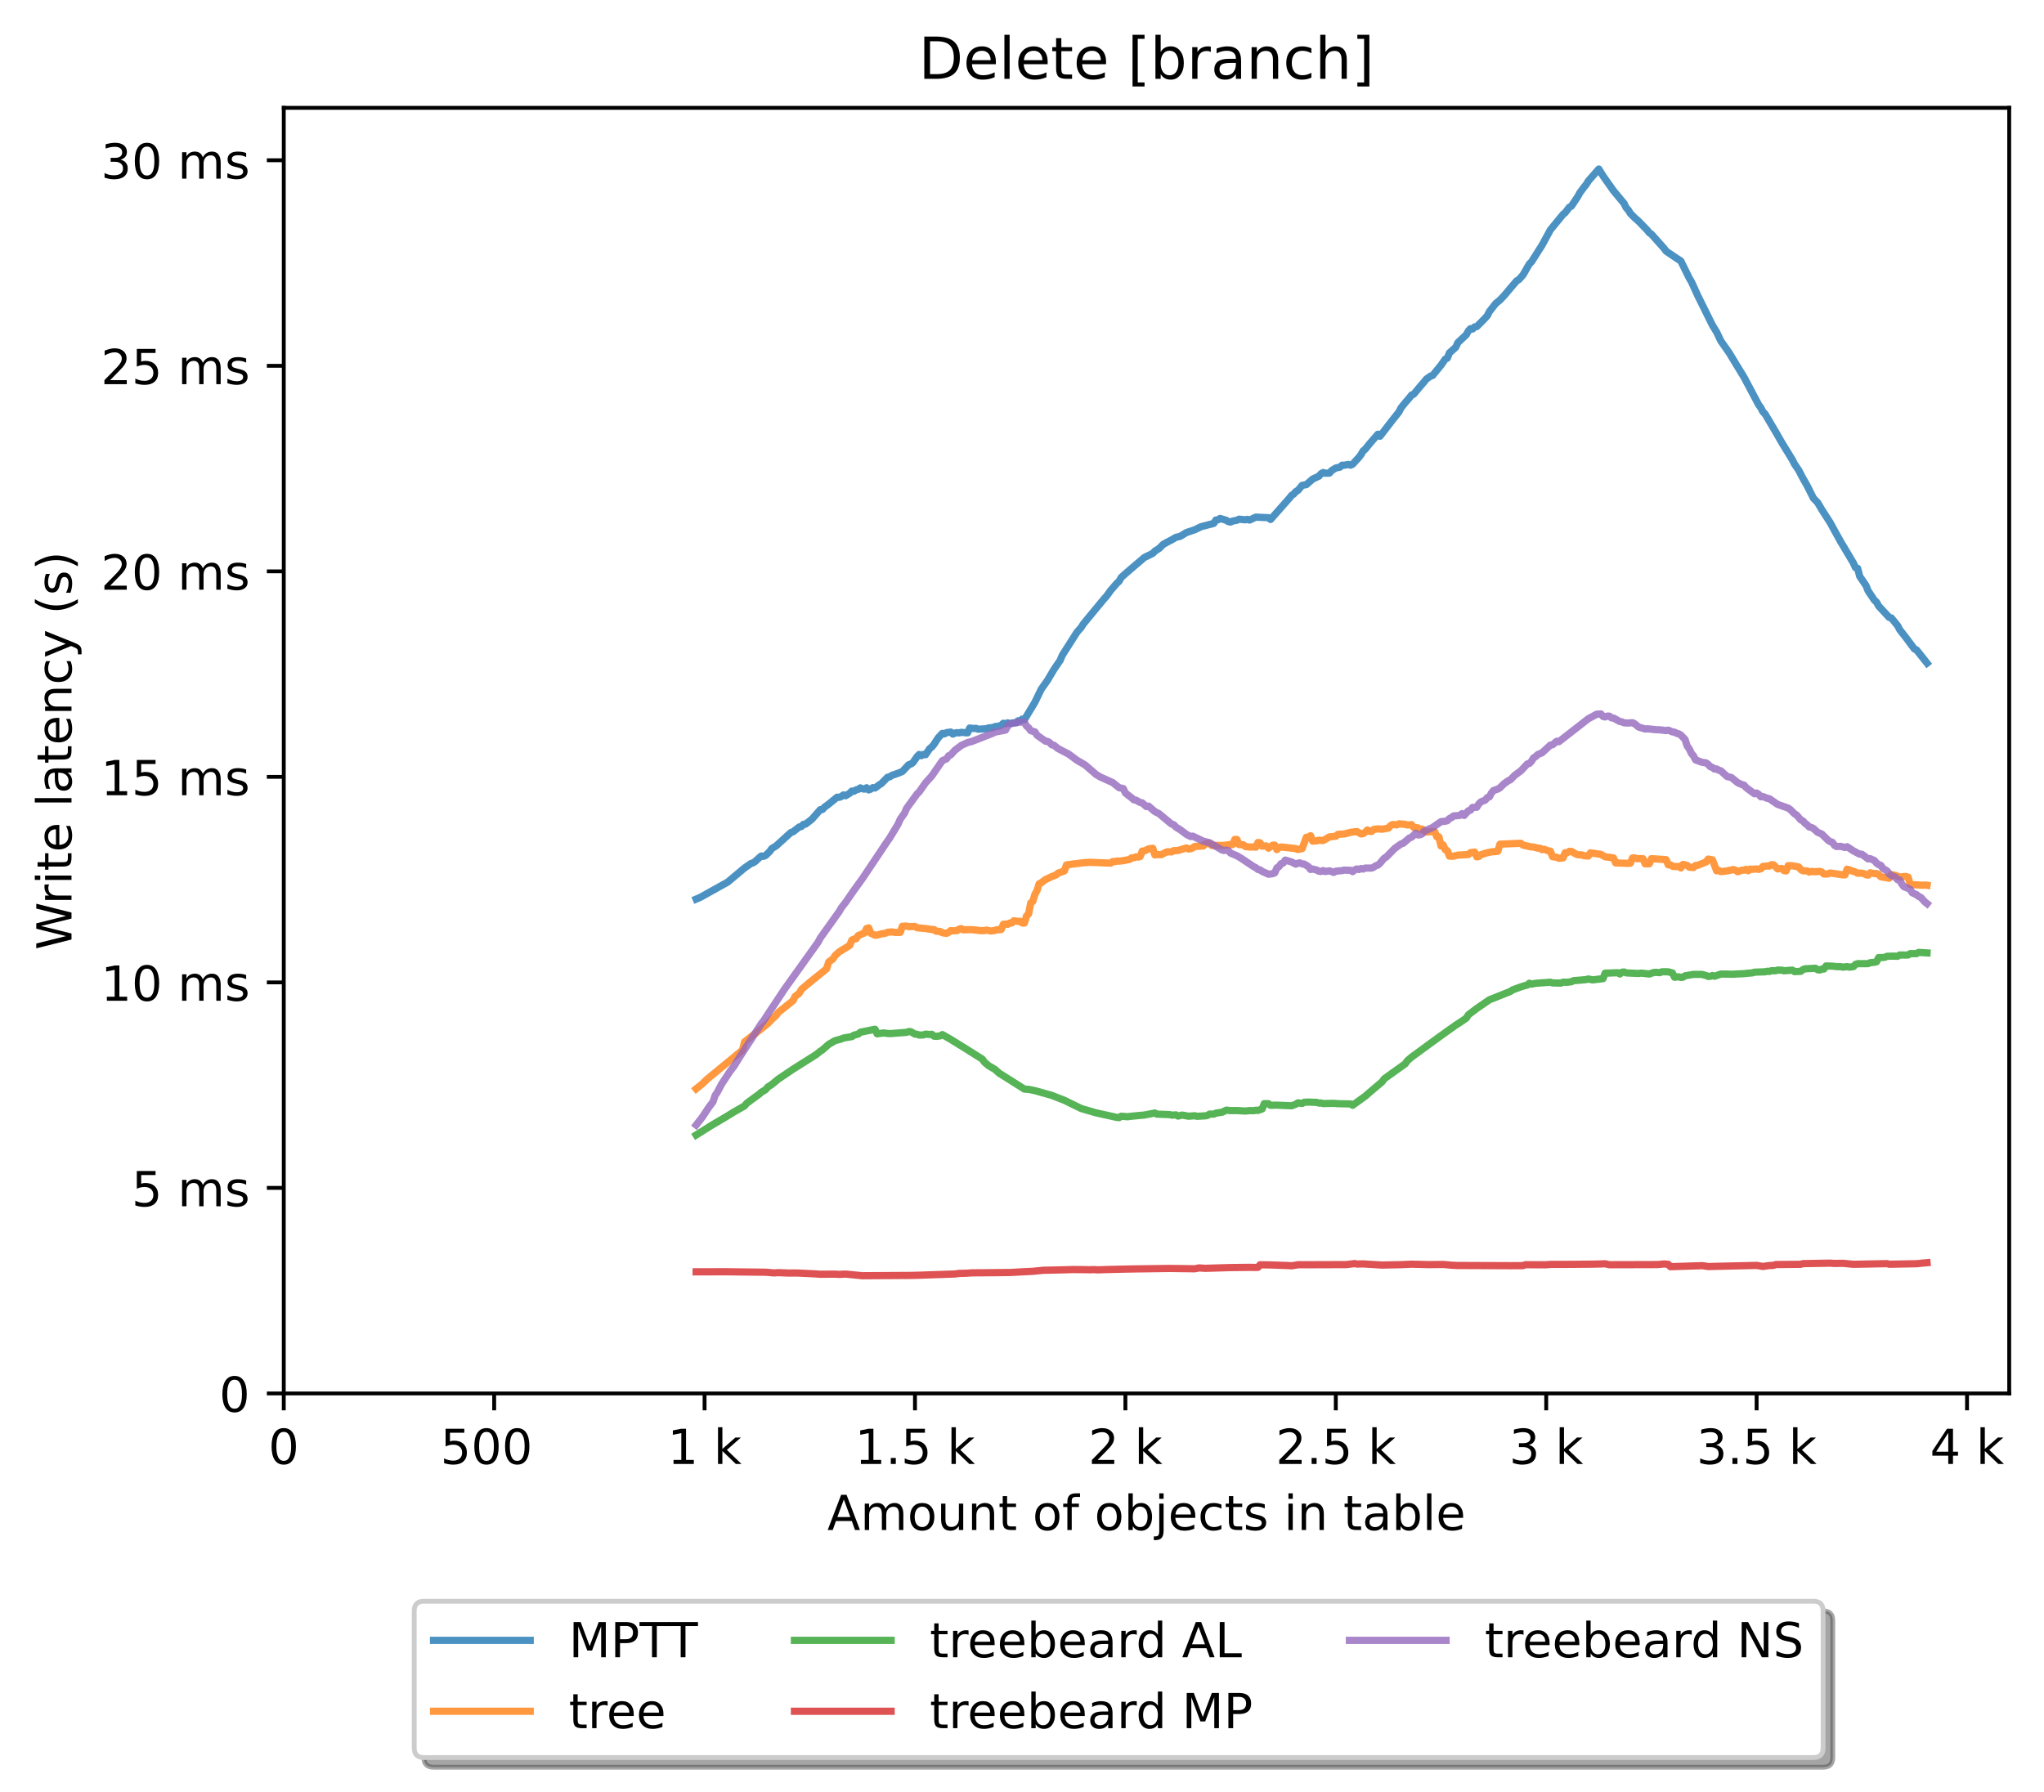<?xml version="1.0" encoding="utf-8" standalone="no"?>
<!DOCTYPE svg PUBLIC "-//W3C//DTD SVG 1.1//EN"
  "http://www.w3.org/Graphics/SVG/1.1/DTD/svg11.dtd">
<!-- Created with matplotlib (https://matplotlib.org/) -->
<svg height="371.002pt" version="1.1" viewBox="0 0 423.051 371.002" width="423.051pt" xmlns="http://www.w3.org/2000/svg" xmlns:xlink="http://www.w3.org/1999/xlink">
 <defs>
  <style type="text/css">*{stroke-linecap:butt;stroke-linejoin:round;}</style>
 </defs>
 <g id="figure_1">
  <g id="patch_1">
   <path d="M 0 371.002 
L 423.051 371.002 
L 423.051 0 
L 0 0 
z
" style="fill:#ffffff;"/>
  </g>
  <g id="axes_1">
   <g id="patch_2">
    <path d="M 58.731 288.43 
L 415.851 288.43 
L 415.851 22.318 
L 58.731 22.318 
z
" style="fill:#ffffff;"/>
   </g>
   <g id="matplotlib.axis_1">
    <g id="xtick_1">
     <g id="line2d_1">
      <defs>
       <path d="M 0 0 
L 0 3.5 
" id="m7145edee86" style="stroke:#000000;stroke-width:0.8;"/>
      </defs>
      <g>
       <use style="stroke:#000000;stroke-width:0.8;" x="58.731" xlink:href="#m7145edee86" y="288.43"/>
      </g>
     </g>
     <g id="text_1">
      <!-- 0 -->
      <g transform="translate(55.55 303.029)scale(0.1 -0.1)">
       <defs>
        <path d="M 31.781 66.406 
Q 24.172 66.406 20.328 58.906 
Q 16.5 51.422 16.5 36.375 
Q 16.5 21.391 20.328 13.891 
Q 24.172 6.391 31.781 6.391 
Q 39.453 6.391 43.281 13.891 
Q 47.125 21.391 47.125 36.375 
Q 47.125 51.422 43.281 58.906 
Q 39.453 66.406 31.781 66.406 
z
M 31.781 74.219 
Q 44.047 74.219 50.516 64.516 
Q 56.984 54.828 56.984 36.375 
Q 56.984 17.969 50.516 8.266 
Q 44.047 -1.422 31.781 -1.422 
Q 19.531 -1.422 13.062 8.266 
Q 6.594 17.969 6.594 36.375 
Q 6.594 54.828 13.062 64.516 
Q 19.531 74.219 31.781 74.219 
z
" id="DejaVuSans-48"/>
       </defs>
       <use xlink:href="#DejaVuSans-48"/>
      </g>
     </g>
    </g>
    <g id="xtick_2">
     <g id="line2d_2">
      <g>
       <use style="stroke:#000000;stroke-width:0.8;" x="102.28" xlink:href="#m7145edee86" y="288.43"/>
      </g>
     </g>
     <g id="text_2">
      <!-- 500  -->
      <g transform="translate(91.147 303.029)scale(0.1 -0.1)">
       <defs>
        <path d="M 10.797 72.906 
L 49.516 72.906 
L 49.516 64.594 
L 19.828 64.594 
L 19.828 46.734 
Q 21.969 47.469 24.109 47.828 
Q 26.266 48.188 28.422 48.188 
Q 40.625 48.188 47.75 41.5 
Q 54.891 34.812 54.891 23.391 
Q 54.891 11.625 47.562 5.094 
Q 40.234 -1.422 26.906 -1.422 
Q 22.312 -1.422 17.547 -0.641 
Q 12.797 0.141 7.719 1.703 
L 7.719 11.625 
Q 12.109 9.234 16.797 8.062 
Q 21.484 6.891 26.703 6.891 
Q 35.156 6.891 40.078 11.328 
Q 45.016 15.766 45.016 23.391 
Q 45.016 31 40.078 35.438 
Q 35.156 39.891 26.703 39.891 
Q 22.75 39.891 18.812 39.016 
Q 14.891 38.141 10.797 36.281 
z
" id="DejaVuSans-53"/>
        <path id="DejaVuSans-32"/>
       </defs>
       <use xlink:href="#DejaVuSans-53"/>
       <use x="63.623" xlink:href="#DejaVuSans-48"/>
       <use x="127.246" xlink:href="#DejaVuSans-48"/>
       <use x="190.869" xlink:href="#DejaVuSans-32"/>
      </g>
     </g>
    </g>
    <g id="xtick_3">
     <g id="line2d_3">
      <g>
       <use style="stroke:#000000;stroke-width:0.8;" x="145.828" xlink:href="#m7145edee86" y="288.43"/>
      </g>
     </g>
     <g id="text_3">
      <!-- 1 k -->
      <g transform="translate(138.163 303.029)scale(0.1 -0.1)">
       <defs>
        <path d="M 12.406 8.297 
L 28.516 8.297 
L 28.516 63.922 
L 10.984 60.406 
L 10.984 69.391 
L 28.422 72.906 
L 38.281 72.906 
L 38.281 8.297 
L 54.391 8.297 
L 54.391 0 
L 12.406 0 
z
" id="DejaVuSans-49"/>
        <path d="M 9.078 75.984 
L 18.109 75.984 
L 18.109 31.109 
L 44.922 54.688 
L 56.391 54.688 
L 27.391 29.109 
L 57.625 0 
L 45.906 0 
L 18.109 26.703 
L 18.109 0 
L 9.078 0 
z
" id="DejaVuSans-107"/>
       </defs>
       <use xlink:href="#DejaVuSans-49"/>
       <use x="63.623" xlink:href="#DejaVuSans-32"/>
       <use x="95.41" xlink:href="#DejaVuSans-107"/>
      </g>
     </g>
    </g>
    <g id="xtick_4">
     <g id="line2d_4">
      <g>
       <use style="stroke:#000000;stroke-width:0.8;" x="189.377" xlink:href="#m7145edee86" y="288.43"/>
      </g>
     </g>
     <g id="text_4">
      <!-- 1.5 k -->
      <g transform="translate(176.941 303.029)scale(0.1 -0.1)">
       <defs>
        <path d="M 10.688 12.406 
L 21 12.406 
L 21 0 
L 10.688 0 
z
" id="DejaVuSans-46"/>
       </defs>
       <use xlink:href="#DejaVuSans-49"/>
       <use x="63.623" xlink:href="#DejaVuSans-46"/>
       <use x="95.41" xlink:href="#DejaVuSans-53"/>
       <use x="159.033" xlink:href="#DejaVuSans-32"/>
       <use x="190.82" xlink:href="#DejaVuSans-107"/>
      </g>
     </g>
    </g>
    <g id="xtick_5">
     <g id="line2d_5">
      <g>
       <use style="stroke:#000000;stroke-width:0.8;" x="232.926" xlink:href="#m7145edee86" y="288.43"/>
      </g>
     </g>
     <g id="text_5">
      <!-- 2 k -->
      <g transform="translate(225.26 303.029)scale(0.1 -0.1)">
       <defs>
        <path d="M 19.188 8.297 
L 53.609 8.297 
L 53.609 0 
L 7.328 0 
L 7.328 8.297 
Q 12.938 14.109 22.625 23.891 
Q 32.328 33.688 34.812 36.531 
Q 39.547 41.844 41.422 45.531 
Q 43.312 49.219 43.312 52.781 
Q 43.312 58.594 39.234 62.25 
Q 35.156 65.922 28.609 65.922 
Q 23.969 65.922 18.812 64.312 
Q 13.672 62.703 7.812 59.422 
L 7.812 69.391 
Q 13.766 71.781 18.938 73 
Q 24.125 74.219 28.422 74.219 
Q 39.75 74.219 46.484 68.547 
Q 53.219 62.891 53.219 53.422 
Q 53.219 48.922 51.531 44.891 
Q 49.859 40.875 45.406 35.406 
Q 44.188 33.984 37.641 27.219 
Q 31.109 20.453 19.188 8.297 
z
" id="DejaVuSans-50"/>
       </defs>
       <use xlink:href="#DejaVuSans-50"/>
       <use x="63.623" xlink:href="#DejaVuSans-32"/>
       <use x="95.41" xlink:href="#DejaVuSans-107"/>
      </g>
     </g>
    </g>
    <g id="xtick_6">
     <g id="line2d_6">
      <g>
       <use style="stroke:#000000;stroke-width:0.8;" x="276.474" xlink:href="#m7145edee86" y="288.43"/>
      </g>
     </g>
     <g id="text_6">
      <!-- 2.5 k -->
      <g transform="translate(264.038 303.029)scale(0.1 -0.1)">
       <use xlink:href="#DejaVuSans-50"/>
       <use x="63.623" xlink:href="#DejaVuSans-46"/>
       <use x="95.41" xlink:href="#DejaVuSans-53"/>
       <use x="159.033" xlink:href="#DejaVuSans-32"/>
       <use x="190.82" xlink:href="#DejaVuSans-107"/>
      </g>
     </g>
    </g>
    <g id="xtick_7">
     <g id="line2d_7">
      <g>
       <use style="stroke:#000000;stroke-width:0.8;" x="320.023" xlink:href="#m7145edee86" y="288.43"/>
      </g>
     </g>
     <g id="text_7">
      <!-- 3 k -->
      <g transform="translate(312.357 303.029)scale(0.1 -0.1)">
       <defs>
        <path d="M 40.578 39.312 
Q 47.656 37.797 51.625 33 
Q 55.609 28.219 55.609 21.188 
Q 55.609 10.406 48.188 4.484 
Q 40.766 -1.422 27.094 -1.422 
Q 22.516 -1.422 17.656 -0.516 
Q 12.797 0.391 7.625 2.203 
L 7.625 11.719 
Q 11.719 9.328 16.594 8.109 
Q 21.484 6.891 26.812 6.891 
Q 36.078 6.891 40.938 10.547 
Q 45.797 14.203 45.797 21.188 
Q 45.797 27.641 41.281 31.266 
Q 36.766 34.906 28.719 34.906 
L 20.219 34.906 
L 20.219 43.016 
L 29.109 43.016 
Q 36.375 43.016 40.234 45.922 
Q 44.094 48.828 44.094 54.297 
Q 44.094 59.906 40.109 62.906 
Q 36.141 65.922 28.719 65.922 
Q 24.656 65.922 20.016 65.031 
Q 15.375 64.156 9.812 62.312 
L 9.812 71.094 
Q 15.438 72.656 20.344 73.438 
Q 25.25 74.219 29.594 74.219 
Q 40.828 74.219 47.359 69.109 
Q 53.906 64.016 53.906 55.328 
Q 53.906 49.266 50.438 45.094 
Q 46.969 40.922 40.578 39.312 
z
" id="DejaVuSans-51"/>
       </defs>
       <use xlink:href="#DejaVuSans-51"/>
       <use x="63.623" xlink:href="#DejaVuSans-32"/>
       <use x="95.41" xlink:href="#DejaVuSans-107"/>
      </g>
     </g>
    </g>
    <g id="xtick_8">
     <g id="line2d_8">
      <g>
       <use style="stroke:#000000;stroke-width:0.8;" x="363.571" xlink:href="#m7145edee86" y="288.43"/>
      </g>
     </g>
     <g id="text_8">
      <!-- 3.5 k -->
      <g transform="translate(351.135 303.029)scale(0.1 -0.1)">
       <use xlink:href="#DejaVuSans-51"/>
       <use x="63.623" xlink:href="#DejaVuSans-46"/>
       <use x="95.41" xlink:href="#DejaVuSans-53"/>
       <use x="159.033" xlink:href="#DejaVuSans-32"/>
       <use x="190.82" xlink:href="#DejaVuSans-107"/>
      </g>
     </g>
    </g>
    <g id="xtick_9">
     <g id="line2d_9">
      <g>
       <use style="stroke:#000000;stroke-width:0.8;" x="407.12" xlink:href="#m7145edee86" y="288.43"/>
      </g>
     </g>
     <g id="text_9">
      <!-- 4 k -->
      <g transform="translate(399.454 303.029)scale(0.1 -0.1)">
       <defs>
        <path d="M 37.797 64.312 
L 12.891 25.391 
L 37.797 25.391 
z
M 35.203 72.906 
L 47.609 72.906 
L 47.609 25.391 
L 58.016 25.391 
L 58.016 17.188 
L 47.609 17.188 
L 47.609 0 
L 37.797 0 
L 37.797 17.188 
L 4.891 17.188 
L 4.891 26.703 
z
" id="DejaVuSans-52"/>
       </defs>
       <use xlink:href="#DejaVuSans-52"/>
       <use x="63.623" xlink:href="#DejaVuSans-32"/>
       <use x="95.41" xlink:href="#DejaVuSans-107"/>
      </g>
     </g>
    </g>
    <g id="text_10">
     <!-- Amount of objects in table -->
     <g transform="translate(171.233 316.707)scale(0.1 -0.1)">
      <defs>
       <path d="M 34.188 63.188 
L 20.797 26.906 
L 47.609 26.906 
z
M 28.609 72.906 
L 39.797 72.906 
L 67.578 0 
L 57.328 0 
L 50.688 18.703 
L 17.828 18.703 
L 11.188 0 
L 0.781 0 
z
" id="DejaVuSans-65"/>
       <path d="M 52 44.188 
Q 55.375 50.25 60.062 53.125 
Q 64.75 56 71.094 56 
Q 79.641 56 84.281 50.016 
Q 88.922 44.047 88.922 33.016 
L 88.922 0 
L 79.891 0 
L 79.891 32.719 
Q 79.891 40.578 77.094 44.375 
Q 74.312 48.188 68.609 48.188 
Q 61.625 48.188 57.562 43.547 
Q 53.516 38.922 53.516 30.906 
L 53.516 0 
L 44.484 0 
L 44.484 32.719 
Q 44.484 40.625 41.703 44.406 
Q 38.922 48.188 33.109 48.188 
Q 26.219 48.188 22.156 43.531 
Q 18.109 38.875 18.109 30.906 
L 18.109 0 
L 9.078 0 
L 9.078 54.688 
L 18.109 54.688 
L 18.109 46.188 
Q 21.188 51.219 25.484 53.609 
Q 29.781 56 35.688 56 
Q 41.656 56 45.828 52.969 
Q 50 49.953 52 44.188 
z
" id="DejaVuSans-109"/>
       <path d="M 30.609 48.391 
Q 23.391 48.391 19.188 42.75 
Q 14.984 37.109 14.984 27.297 
Q 14.984 17.484 19.156 11.844 
Q 23.344 6.203 30.609 6.203 
Q 37.797 6.203 41.984 11.859 
Q 46.188 17.531 46.188 27.297 
Q 46.188 37.016 41.984 42.703 
Q 37.797 48.391 30.609 48.391 
z
M 30.609 56 
Q 42.328 56 49.016 48.375 
Q 55.719 40.766 55.719 27.297 
Q 55.719 13.875 49.016 6.219 
Q 42.328 -1.422 30.609 -1.422 
Q 18.844 -1.422 12.172 6.219 
Q 5.516 13.875 5.516 27.297 
Q 5.516 40.766 12.172 48.375 
Q 18.844 56 30.609 56 
z
" id="DejaVuSans-111"/>
       <path d="M 8.5 21.578 
L 8.5 54.688 
L 17.484 54.688 
L 17.484 21.922 
Q 17.484 14.156 20.5 10.266 
Q 23.531 6.391 29.594 6.391 
Q 36.859 6.391 41.078 11.031 
Q 45.312 15.672 45.312 23.688 
L 45.312 54.688 
L 54.297 54.688 
L 54.297 0 
L 45.312 0 
L 45.312 8.406 
Q 42.047 3.422 37.719 1 
Q 33.406 -1.422 27.688 -1.422 
Q 18.266 -1.422 13.375 4.438 
Q 8.5 10.297 8.5 21.578 
z
M 31.109 56 
z
" id="DejaVuSans-117"/>
       <path d="M 54.891 33.016 
L 54.891 0 
L 45.906 0 
L 45.906 32.719 
Q 45.906 40.484 42.875 44.328 
Q 39.844 48.188 33.797 48.188 
Q 26.516 48.188 22.312 43.547 
Q 18.109 38.922 18.109 30.906 
L 18.109 0 
L 9.078 0 
L 9.078 54.688 
L 18.109 54.688 
L 18.109 46.188 
Q 21.344 51.125 25.703 53.562 
Q 30.078 56 35.797 56 
Q 45.219 56 50.047 50.172 
Q 54.891 44.344 54.891 33.016 
z
" id="DejaVuSans-110"/>
       <path d="M 18.312 70.219 
L 18.312 54.688 
L 36.812 54.688 
L 36.812 47.703 
L 18.312 47.703 
L 18.312 18.016 
Q 18.312 11.328 20.141 9.422 
Q 21.969 7.516 27.594 7.516 
L 36.812 7.516 
L 36.812 0 
L 27.594 0 
Q 17.188 0 13.234 3.875 
Q 9.281 7.766 9.281 18.016 
L 9.281 47.703 
L 2.688 47.703 
L 2.688 54.688 
L 9.281 54.688 
L 9.281 70.219 
z
" id="DejaVuSans-116"/>
       <path d="M 37.109 75.984 
L 37.109 68.5 
L 28.516 68.5 
Q 23.688 68.5 21.797 66.547 
Q 19.922 64.594 19.922 59.516 
L 19.922 54.688 
L 34.719 54.688 
L 34.719 47.703 
L 19.922 47.703 
L 19.922 0 
L 10.891 0 
L 10.891 47.703 
L 2.297 47.703 
L 2.297 54.688 
L 10.891 54.688 
L 10.891 58.5 
Q 10.891 67.625 15.141 71.797 
Q 19.391 75.984 28.609 75.984 
z
" id="DejaVuSans-102"/>
       <path d="M 48.688 27.297 
Q 48.688 37.203 44.609 42.844 
Q 40.531 48.484 33.406 48.484 
Q 26.266 48.484 22.188 42.844 
Q 18.109 37.203 18.109 27.297 
Q 18.109 17.391 22.188 11.75 
Q 26.266 6.109 33.406 6.109 
Q 40.531 6.109 44.609 11.75 
Q 48.688 17.391 48.688 27.297 
z
M 18.109 46.391 
Q 20.953 51.266 25.266 53.625 
Q 29.594 56 35.594 56 
Q 45.562 56 51.781 48.094 
Q 58.016 40.188 58.016 27.297 
Q 58.016 14.406 51.781 6.484 
Q 45.562 -1.422 35.594 -1.422 
Q 29.594 -1.422 25.266 0.953 
Q 20.953 3.328 18.109 8.203 
L 18.109 0 
L 9.078 0 
L 9.078 75.984 
L 18.109 75.984 
z
" id="DejaVuSans-98"/>
       <path d="M 9.422 54.688 
L 18.406 54.688 
L 18.406 -0.984 
Q 18.406 -11.422 14.422 -16.109 
Q 10.453 -20.797 1.609 -20.797 
L -1.812 -20.797 
L -1.812 -13.188 
L 0.594 -13.188 
Q 5.719 -13.188 7.562 -10.812 
Q 9.422 -8.453 9.422 -0.984 
z
M 9.422 75.984 
L 18.406 75.984 
L 18.406 64.594 
L 9.422 64.594 
z
" id="DejaVuSans-106"/>
       <path d="M 56.203 29.594 
L 56.203 25.203 
L 14.891 25.203 
Q 15.484 15.922 20.484 11.062 
Q 25.484 6.203 34.422 6.203 
Q 39.594 6.203 44.453 7.469 
Q 49.312 8.734 54.109 11.281 
L 54.109 2.781 
Q 49.266 0.734 44.188 -0.344 
Q 39.109 -1.422 33.891 -1.422 
Q 20.797 -1.422 13.156 6.188 
Q 5.516 13.812 5.516 26.812 
Q 5.516 40.234 12.766 48.109 
Q 20.016 56 32.328 56 
Q 43.359 56 49.781 48.891 
Q 56.203 41.797 56.203 29.594 
z
M 47.219 32.234 
Q 47.125 39.594 43.094 43.984 
Q 39.062 48.391 32.422 48.391 
Q 24.906 48.391 20.391 44.141 
Q 15.875 39.891 15.188 32.172 
z
" id="DejaVuSans-101"/>
       <path d="M 48.781 52.594 
L 48.781 44.188 
Q 44.969 46.297 41.141 47.344 
Q 37.312 48.391 33.406 48.391 
Q 24.656 48.391 19.812 42.844 
Q 14.984 37.312 14.984 27.297 
Q 14.984 17.281 19.812 11.734 
Q 24.656 6.203 33.406 6.203 
Q 37.312 6.203 41.141 7.25 
Q 44.969 8.297 48.781 10.406 
L 48.781 2.094 
Q 45.016 0.344 40.984 -0.531 
Q 36.969 -1.422 32.422 -1.422 
Q 20.062 -1.422 12.781 6.344 
Q 5.516 14.109 5.516 27.297 
Q 5.516 40.672 12.859 48.328 
Q 20.219 56 33.016 56 
Q 37.156 56 41.109 55.141 
Q 45.062 54.297 48.781 52.594 
z
" id="DejaVuSans-99"/>
       <path d="M 44.281 53.078 
L 44.281 44.578 
Q 40.484 46.531 36.375 47.5 
Q 32.281 48.484 27.875 48.484 
Q 21.188 48.484 17.844 46.438 
Q 14.5 44.391 14.5 40.281 
Q 14.5 37.156 16.891 35.375 
Q 19.281 33.594 26.516 31.984 
L 29.594 31.297 
Q 39.156 29.25 43.188 25.516 
Q 47.219 21.781 47.219 15.094 
Q 47.219 7.469 41.188 3.016 
Q 35.156 -1.422 24.609 -1.422 
Q 20.219 -1.422 15.453 -0.562 
Q 10.688 0.297 5.422 2 
L 5.422 11.281 
Q 10.406 8.688 15.234 7.391 
Q 20.062 6.109 24.812 6.109 
Q 31.156 6.109 34.562 8.281 
Q 37.984 10.453 37.984 14.406 
Q 37.984 18.062 35.516 20.016 
Q 33.062 21.969 24.703 23.781 
L 21.578 24.516 
Q 13.234 26.266 9.516 29.906 
Q 5.812 33.547 5.812 39.891 
Q 5.812 47.609 11.281 51.797 
Q 16.75 56 26.812 56 
Q 31.781 56 36.172 55.266 
Q 40.578 54.547 44.281 53.078 
z
" id="DejaVuSans-115"/>
       <path d="M 9.422 54.688 
L 18.406 54.688 
L 18.406 0 
L 9.422 0 
z
M 9.422 75.984 
L 18.406 75.984 
L 18.406 64.594 
L 9.422 64.594 
z
" id="DejaVuSans-105"/>
       <path d="M 34.281 27.484 
Q 23.391 27.484 19.188 25 
Q 14.984 22.516 14.984 16.5 
Q 14.984 11.719 18.141 8.906 
Q 21.297 6.109 26.703 6.109 
Q 34.188 6.109 38.703 11.406 
Q 43.219 16.703 43.219 25.484 
L 43.219 27.484 
z
M 52.203 31.203 
L 52.203 0 
L 43.219 0 
L 43.219 8.297 
Q 40.141 3.328 35.547 0.953 
Q 30.953 -1.422 24.312 -1.422 
Q 15.922 -1.422 10.953 3.297 
Q 6 8.016 6 15.922 
Q 6 25.141 12.172 29.828 
Q 18.359 34.516 30.609 34.516 
L 43.219 34.516 
L 43.219 35.406 
Q 43.219 41.609 39.141 45 
Q 35.062 48.391 27.688 48.391 
Q 23 48.391 18.547 47.266 
Q 14.109 46.141 10.016 43.891 
L 10.016 52.203 
Q 14.938 54.109 19.578 55.047 
Q 24.219 56 28.609 56 
Q 40.484 56 46.344 49.844 
Q 52.203 43.703 52.203 31.203 
z
" id="DejaVuSans-97"/>
       <path d="M 9.422 75.984 
L 18.406 75.984 
L 18.406 0 
L 9.422 0 
z
" id="DejaVuSans-108"/>
      </defs>
      <use xlink:href="#DejaVuSans-65"/>
      <use x="68.408" xlink:href="#DejaVuSans-109"/>
      <use x="165.82" xlink:href="#DejaVuSans-111"/>
      <use x="227.002" xlink:href="#DejaVuSans-117"/>
      <use x="290.381" xlink:href="#DejaVuSans-110"/>
      <use x="353.76" xlink:href="#DejaVuSans-116"/>
      <use x="392.969" xlink:href="#DejaVuSans-32"/>
      <use x="424.756" xlink:href="#DejaVuSans-111"/>
      <use x="485.938" xlink:href="#DejaVuSans-102"/>
      <use x="521.143" xlink:href="#DejaVuSans-32"/>
      <use x="552.93" xlink:href="#DejaVuSans-111"/>
      <use x="614.111" xlink:href="#DejaVuSans-98"/>
      <use x="677.588" xlink:href="#DejaVuSans-106"/>
      <use x="705.371" xlink:href="#DejaVuSans-101"/>
      <use x="766.895" xlink:href="#DejaVuSans-99"/>
      <use x="821.875" xlink:href="#DejaVuSans-116"/>
      <use x="861.084" xlink:href="#DejaVuSans-115"/>
      <use x="913.184" xlink:href="#DejaVuSans-32"/>
      <use x="944.971" xlink:href="#DejaVuSans-105"/>
      <use x="972.754" xlink:href="#DejaVuSans-110"/>
      <use x="1036.133" xlink:href="#DejaVuSans-32"/>
      <use x="1067.92" xlink:href="#DejaVuSans-116"/>
      <use x="1107.129" xlink:href="#DejaVuSans-97"/>
      <use x="1168.408" xlink:href="#DejaVuSans-98"/>
      <use x="1231.885" xlink:href="#DejaVuSans-108"/>
      <use x="1259.668" xlink:href="#DejaVuSans-101"/>
     </g>
    </g>
   </g>
   <g id="matplotlib.axis_2">
    <g id="ytick_1">
     <g id="line2d_10">
      <defs>
       <path d="M 0 0 
L -3.5 0 
" id="m222b25a64a" style="stroke:#000000;stroke-width:0.8;"/>
      </defs>
      <g>
       <use style="stroke:#000000;stroke-width:0.8;" x="58.731" xlink:href="#m222b25a64a" y="288.43"/>
      </g>
     </g>
     <g id="text_11">
      <!-- 0 -->
      <g transform="translate(45.369 292.229)scale(0.1 -0.1)">
       <use xlink:href="#DejaVuSans-48"/>
      </g>
     </g>
    </g>
    <g id="ytick_2">
     <g id="line2d_11">
      <g>
       <use style="stroke:#000000;stroke-width:0.8;" x="58.731" xlink:href="#m222b25a64a" y="245.888"/>
      </g>
     </g>
     <g id="text_12">
      <!-- 5 ms -->
      <g transform="translate(27.241 249.687)scale(0.1 -0.1)">
       <use xlink:href="#DejaVuSans-53"/>
       <use x="63.623" xlink:href="#DejaVuSans-32"/>
       <use x="95.41" xlink:href="#DejaVuSans-109"/>
       <use x="192.822" xlink:href="#DejaVuSans-115"/>
      </g>
     </g>
    </g>
    <g id="ytick_3">
     <g id="line2d_12">
      <g>
       <use style="stroke:#000000;stroke-width:0.8;" x="58.731" xlink:href="#m222b25a64a" y="203.346"/>
      </g>
     </g>
     <g id="text_13">
      <!-- 10 ms -->
      <g transform="translate(20.878 207.145)scale(0.1 -0.1)">
       <use xlink:href="#DejaVuSans-49"/>
       <use x="63.623" xlink:href="#DejaVuSans-48"/>
       <use x="127.246" xlink:href="#DejaVuSans-32"/>
       <use x="159.033" xlink:href="#DejaVuSans-109"/>
       <use x="256.445" xlink:href="#DejaVuSans-115"/>
      </g>
     </g>
    </g>
    <g id="ytick_4">
     <g id="line2d_13">
      <g>
       <use style="stroke:#000000;stroke-width:0.8;" x="58.731" xlink:href="#m222b25a64a" y="160.804"/>
      </g>
     </g>
     <g id="text_14">
      <!-- 15 ms -->
      <g transform="translate(20.878 164.603)scale(0.1 -0.1)">
       <use xlink:href="#DejaVuSans-49"/>
       <use x="63.623" xlink:href="#DejaVuSans-53"/>
       <use x="127.246" xlink:href="#DejaVuSans-32"/>
       <use x="159.033" xlink:href="#DejaVuSans-109"/>
       <use x="256.445" xlink:href="#DejaVuSans-115"/>
      </g>
     </g>
    </g>
    <g id="ytick_5">
     <g id="line2d_14">
      <g>
       <use style="stroke:#000000;stroke-width:0.8;" x="58.731" xlink:href="#m222b25a64a" y="118.262"/>
      </g>
     </g>
     <g id="text_15">
      <!-- 20 ms -->
      <g transform="translate(20.878 122.061)scale(0.1 -0.1)">
       <use xlink:href="#DejaVuSans-50"/>
       <use x="63.623" xlink:href="#DejaVuSans-48"/>
       <use x="127.246" xlink:href="#DejaVuSans-32"/>
       <use x="159.033" xlink:href="#DejaVuSans-109"/>
       <use x="256.445" xlink:href="#DejaVuSans-115"/>
      </g>
     </g>
    </g>
    <g id="ytick_6">
     <g id="line2d_15">
      <g>
       <use style="stroke:#000000;stroke-width:0.8;" x="58.731" xlink:href="#m222b25a64a" y="75.72"/>
      </g>
     </g>
     <g id="text_16">
      <!-- 25 ms -->
      <g transform="translate(20.878 79.519)scale(0.1 -0.1)">
       <use xlink:href="#DejaVuSans-50"/>
       <use x="63.623" xlink:href="#DejaVuSans-53"/>
       <use x="127.246" xlink:href="#DejaVuSans-32"/>
       <use x="159.033" xlink:href="#DejaVuSans-109"/>
       <use x="256.445" xlink:href="#DejaVuSans-115"/>
      </g>
     </g>
    </g>
    <g id="ytick_7">
     <g id="line2d_16">
      <g>
       <use style="stroke:#000000;stroke-width:0.8;" x="58.731" xlink:href="#m222b25a64a" y="33.178"/>
      </g>
     </g>
     <g id="text_17">
      <!-- 30 ms -->
      <g transform="translate(20.878 36.977)scale(0.1 -0.1)">
       <use xlink:href="#DejaVuSans-51"/>
       <use x="63.623" xlink:href="#DejaVuSans-48"/>
       <use x="127.246" xlink:href="#DejaVuSans-32"/>
       <use x="159.033" xlink:href="#DejaVuSans-109"/>
       <use x="256.445" xlink:href="#DejaVuSans-115"/>
      </g>
     </g>
    </g>
    <g id="text_18">
     <!-- Write latency (s) -->
     <g transform="translate(14.798 196.626)rotate(-90)scale(0.1 -0.1)">
      <defs>
       <path d="M 3.328 72.906 
L 13.281 72.906 
L 28.609 11.281 
L 43.891 72.906 
L 54.984 72.906 
L 70.312 11.281 
L 85.594 72.906 
L 95.609 72.906 
L 77.297 0 
L 64.891 0 
L 49.516 63.281 
L 33.984 0 
L 21.578 0 
z
" id="DejaVuSans-87"/>
       <path d="M 41.109 46.297 
Q 39.594 47.172 37.812 47.578 
Q 36.031 48 33.891 48 
Q 26.266 48 22.188 43.047 
Q 18.109 38.094 18.109 28.812 
L 18.109 0 
L 9.078 0 
L 9.078 54.688 
L 18.109 54.688 
L 18.109 46.188 
Q 20.953 51.172 25.484 53.578 
Q 30.031 56 36.531 56 
Q 37.453 56 38.578 55.875 
Q 39.703 55.766 41.062 55.516 
z
" id="DejaVuSans-114"/>
       <path d="M 32.172 -5.078 
Q 28.375 -14.844 24.75 -17.812 
Q 21.141 -20.797 15.094 -20.797 
L 7.906 -20.797 
L 7.906 -13.281 
L 13.188 -13.281 
Q 16.891 -13.281 18.938 -11.516 
Q 21 -9.766 23.484 -3.219 
L 25.094 0.875 
L 2.984 54.688 
L 12.5 54.688 
L 29.594 11.922 
L 46.688 54.688 
L 56.203 54.688 
z
" id="DejaVuSans-121"/>
       <path d="M 31 75.875 
Q 24.469 64.656 21.281 53.656 
Q 18.109 42.672 18.109 31.391 
Q 18.109 20.125 21.312 9.062 
Q 24.516 -2 31 -13.188 
L 23.188 -13.188 
Q 15.875 -1.703 12.234 9.375 
Q 8.594 20.453 8.594 31.391 
Q 8.594 42.281 12.203 53.312 
Q 15.828 64.359 23.188 75.875 
z
" id="DejaVuSans-40"/>
       <path d="M 8.016 75.875 
L 15.828 75.875 
Q 23.141 64.359 26.781 53.312 
Q 30.422 42.281 30.422 31.391 
Q 30.422 20.453 26.781 9.375 
Q 23.141 -1.703 15.828 -13.188 
L 8.016 -13.188 
Q 14.5 -2 17.703 9.062 
Q 20.906 20.125 20.906 31.391 
Q 20.906 42.672 17.703 53.656 
Q 14.5 64.656 8.016 75.875 
z
" id="DejaVuSans-41"/>
      </defs>
      <use xlink:href="#DejaVuSans-87"/>
      <use x="94.377" xlink:href="#DejaVuSans-114"/>
      <use x="135.49" xlink:href="#DejaVuSans-105"/>
      <use x="163.273" xlink:href="#DejaVuSans-116"/>
      <use x="202.482" xlink:href="#DejaVuSans-101"/>
      <use x="264.006" xlink:href="#DejaVuSans-32"/>
      <use x="295.793" xlink:href="#DejaVuSans-108"/>
      <use x="323.576" xlink:href="#DejaVuSans-97"/>
      <use x="384.855" xlink:href="#DejaVuSans-116"/>
      <use x="424.064" xlink:href="#DejaVuSans-101"/>
      <use x="485.588" xlink:href="#DejaVuSans-110"/>
      <use x="548.967" xlink:href="#DejaVuSans-99"/>
      <use x="603.947" xlink:href="#DejaVuSans-121"/>
      <use x="663.127" xlink:href="#DejaVuSans-32"/>
      <use x="694.914" xlink:href="#DejaVuSans-40"/>
      <use x="733.928" xlink:href="#DejaVuSans-115"/>
      <use x="786.027" xlink:href="#DejaVuSans-41"/>
     </g>
    </g>
   </g>
   <g id="line2d_17">
    <path clip-path="url(#pad3c2b65a0)" d="M 144.086 186.108 
L 144.957 185.733 
L 150.619 182.578 
L 154.103 179.66 
L 155.409 178.749 
L 155.845 178.603 
L 156.28 178.335 
L 157.151 177.531 
L 157.586 177.18 
L 158.022 177.255 
L 158.457 177.081 
L 159.328 176.224 
L 159.764 175.619 
L 160.635 175.102 
L 163.683 172.325 
L 164.119 172.183 
L 165.425 171.177 
L 165.861 171.088 
L 166.296 170.625 
L 166.732 170.589 
L 168.038 169.573 
L 169.78 167.586 
L 170.216 167.562 
L 170.651 167.08 
L 171.522 166.441 
L 173.264 165.016 
L 173.699 165.04 
L 174.135 164.868 
L 174.57 164.541 
L 175.006 164.717 
L 175.877 164.185 
L 176.312 163.747 
L 176.748 163.784 
L 177.183 163.497 
L 177.619 163.403 
L 178.054 163.084 
L 178.49 163.274 
L 178.925 163.339 
L 179.361 163.061 
L 179.796 163.507 
L 180.232 163.337 
L 180.667 163.029 
L 181.103 163.116 
L 181.974 162.465 
L 182.409 162.199 
L 183.716 160.878 
L 184.151 160.8 
L 184.587 160.494 
L 185.458 160.202 
L 186.329 159.875 
L 186.764 159.689 
L 188.07 158.297 
L 188.506 158.158 
L 188.941 157.862 
L 189.812 156.62 
L 190.248 156.165 
L 190.683 156.422 
L 191.119 156.152 
L 191.554 156.229 
L 192.425 154.948 
L 192.861 154.609 
L 193.296 154.084 
L 194.167 152.743 
L 195.038 151.807 
L 195.474 151.903 
L 195.909 151.648 
L 196.78 151.53 
L 197.216 151.952 
L 197.651 151.733 
L 198.087 151.656 
L 198.522 151.701 
L 198.958 151.59 
L 200.264 151.693 
L 200.7 150.693 
L 201.571 150.802 
L 202.006 150.755 
L 202.442 150.943 
L 204.183 150.838 
L 204.619 150.664 
L 205.49 150.602 
L 205.925 150.404 
L 206.796 150.282 
L 207.232 150.12 
L 207.667 149.71 
L 208.103 149.808 
L 208.538 149.631 
L 208.974 149.737 
L 209.845 149.613 
L 210.28 149.61 
L 210.716 149.203 
L 211.151 149.178 
L 211.587 148.838 
L 212.022 148.971 
L 214.2 145.354 
L 215.506 142.652 
L 216.813 140.807 
L 218.119 138.601 
L 219.425 136.68 
L 219.861 135.637 
L 222.909 130.85 
L 223.78 129.86 
L 224.216 129.165 
L 225.087 128.097 
L 228.571 123.888 
L 229.006 123.423 
L 229.877 122.212 
L 231.184 120.702 
L 231.619 120.317 
L 232.055 119.531 
L 233.361 118.375 
L 236.845 115.399 
L 238.587 114.544 
L 239.022 114.082 
L 239.893 113.533 
L 240.764 112.674 
L 241.635 112.19 
L 242.506 111.741 
L 243.377 111.227 
L 244.248 111.026 
L 245.555 110.235 
L 247.297 109.648 
L 248.603 109.018 
L 251.216 108.341 
L 251.651 107.645 
L 252.087 107.598 
L 252.522 107.312 
L 253.829 107.709 
L 254.264 107.988 
L 254.7 108.06 
L 255.135 107.852 
L 256.006 107.69 
L 256.442 107.468 
L 257.313 107.557 
L 257.748 107.599 
L 258.184 107.502 
L 258.619 107.651 
L 259.926 107.039 
L 262.539 107.163 
L 262.974 107.526 
L 266.893 103.089 
L 267.329 102.528 
L 267.764 102.271 
L 268.2 101.746 
L 268.635 101.512 
L 269.506 100.464 
L 270.377 100.312 
L 271.684 99.165 
L 272.99 98.557 
L 273.426 98.047 
L 273.861 97.807 
L 274.297 97.955 
L 275.168 97.92 
L 275.603 97.411 
L 276.474 96.875 
L 277.345 96.692 
L 277.781 96.289 
L 278.216 96.302 
L 279.087 96.138 
L 279.522 96.289 
L 279.958 96.094 
L 281.264 94.663 
L 281.7 94.088 
L 282.135 93.329 
L 282.571 92.981 
L 283.442 91.886 
L 285.184 89.884 
L 285.619 90.302 
L 288.232 86.923 
L 289.539 85.28 
L 289.974 84.422 
L 290.845 83.343 
L 291.716 82.336 
L 292.152 81.765 
L 292.587 81.601 
L 293.893 80.045 
L 294.764 79.027 
L 295.2 78.486 
L 296.071 77.851 
L 296.506 77.726 
L 298.248 75.596 
L 299.119 74.344 
L 299.555 74.138 
L 299.99 73.041 
L 301.297 71.888 
L 301.732 70.927 
L 303.474 69.292 
L 303.91 68.5 
L 304.345 68.03 
L 304.781 68.109 
L 305.216 67.666 
L 305.652 67.606 
L 306.958 66.291 
L 307.829 65.365 
L 308.265 64.487 
L 309.571 62.826 
L 310.442 62.108 
L 311.313 61.202 
L 312.619 59.645 
L 313.49 58.625 
L 313.926 58.12 
L 314.361 57.877 
L 315.232 56.895 
L 316.539 54.619 
L 316.974 54.202 
L 318.281 52.14 
L 319.152 50.767 
L 320.894 47.562 
L 323.507 44.384 
L 323.942 44.032 
L 324.813 42.89 
L 325.248 42.658 
L 326.555 40.692 
L 326.99 39.897 
L 327.861 38.716 
L 328.297 38.193 
L 328.732 37.474 
L 330.91 34.99 
L 331.781 36.41 
L 333.958 39.495 
L 336.136 42.108 
L 336.571 43.01 
L 337.007 43.463 
L 337.442 44.183 
L 338.313 45.065 
L 339.184 45.833 
L 340.926 47.633 
L 341.361 48.183 
L 341.797 48.476 
L 344.41 51.398 
L 344.845 51.995 
L 347.023 53.466 
L 347.894 54.038 
L 349.636 57.586 
L 350.071 58.301 
L 351.378 61.17 
L 354.426 67.325 
L 355.297 68.746 
L 356.168 70.575 
L 357.91 73.056 
L 359.216 75.226 
L 360.958 78.073 
L 364.007 83.81 
L 364.442 84.394 
L 364.878 85.247 
L 365.313 85.677 
L 367.491 89.36 
L 368.797 91.633 
L 370.974 95.184 
L 371.41 96.052 
L 372.281 97.329 
L 373.152 99.004 
L 374.023 100.521 
L 375.329 103.127 
L 376.2 104.028 
L 377.071 105.507 
L 378.813 108.209 
L 379.684 109.815 
L 380.991 112.162 
L 383.604 116.546 
L 384.039 117.508 
L 384.475 117.633 
L 384.91 119.305 
L 386.216 121.215 
L 386.652 122.305 
L 387.958 124.253 
L 388.394 124.643 
L 388.829 125.446 
L 391.007 127.797 
L 391.442 127.901 
L 392.749 129.501 
L 393.184 130.333 
L 394.491 131.999 
L 396.233 134.338 
L 396.668 134.524 
L 398.846 137.269 
L 398.846 137.269 
" style="fill:none;stroke:#1f77b4;stroke-linecap:square;stroke-opacity:0.8;stroke-width:1.5;"/>
   </g>
   <g id="line2d_18">
    <path clip-path="url(#pad3c2b65a0)" d="M 144.086 225.378 
L 145.393 224.327 
L 146.264 223.463 
L 153.667 217.372 
L 154.103 215.653 
L 157.586 212.927 
L 158.893 211.877 
L 159.764 210.971 
L 160.635 210.18 
L 161.07 209.579 
L 164.119 207.135 
L 164.554 206.263 
L 165.425 205.594 
L 165.861 204.817 
L 167.603 203.334 
L 169.78 201.591 
L 171.087 200.521 
L 171.522 199.12 
L 172.393 198.489 
L 172.828 197.806 
L 173.699 197.022 
L 175.877 195.68 
L 176.312 194.584 
L 176.748 194.386 
L 177.183 194.321 
L 177.619 193.661 
L 178.925 193.115 
L 179.361 192.198 
L 179.796 192.06 
L 180.232 193.183 
L 181.103 193.58 
L 181.538 193.558 
L 182.409 193.309 
L 183.28 193.171 
L 183.716 192.968 
L 184.587 192.907 
L 185.458 193.016 
L 186.329 192.989 
L 186.764 191.731 
L 187.635 191.688 
L 188.07 191.811 
L 189.377 191.767 
L 189.812 192.044 
L 191.554 192.204 
L 192.861 192.406 
L 193.296 192.403 
L 193.732 192.75 
L 194.603 192.812 
L 195.038 193.075 
L 195.909 193.205 
L 196.345 192.984 
L 196.78 192.626 
L 197.216 192.672 
L 198.087 192.627 
L 198.522 192.321 
L 198.958 192.215 
L 199.393 192.472 
L 200.7 192.421 
L 201.571 192.468 
L 202.877 192.626 
L 203.748 192.628 
L 204.183 192.517 
L 205.054 192.717 
L 205.925 192.586 
L 206.361 192.428 
L 206.796 192.467 
L 207.232 192.375 
L 207.667 191.318 
L 208.103 191.257 
L 208.538 191.335 
L 208.974 191.064 
L 209.409 191.049 
L 209.845 190.593 
L 210.716 190.727 
L 211.151 190.698 
L 211.587 191.045 
L 212.022 191.064 
L 212.458 189.59 
L 212.893 189.165 
L 213.329 186.896 
L 213.764 186.58 
L 214.2 185.106 
L 214.635 184.353 
L 215.071 182.941 
L 215.506 182.724 
L 216.377 182.07 
L 217.684 181.449 
L 218.554 181.116 
L 218.99 180.736 
L 220.296 180.277 
L 220.732 179.024 
L 224.216 178.582 
L 225.522 178.492 
L 229.877 178.664 
L 230.313 178.327 
L 230.748 178.365 
L 231.184 178.226 
L 231.619 178.256 
L 232.49 178.147 
L 233.796 177.903 
L 234.232 177.563 
L 234.667 177.561 
L 235.103 177.371 
L 235.538 177.42 
L 235.974 177.305 
L 236.409 176.165 
L 236.845 176.148 
L 237.716 175.714 
L 238.587 175.59 
L 239.022 176.953 
L 239.893 176.87 
L 240.329 176.924 
L 241.2 176.475 
L 241.635 176.301 
L 242.506 176.339 
L 242.942 176.069 
L 243.813 176.047 
L 244.684 175.773 
L 245.555 175.512 
L 245.99 175.736 
L 246.426 175.69 
L 246.861 175.506 
L 247.297 175.199 
L 248.168 175.169 
L 249.038 175.108 
L 249.474 174.639 
L 250.345 174.586 
L 250.78 175.002 
L 252.522 174.994 
L 253.393 175.007 
L 254.264 174.843 
L 255.135 174.819 
L 255.571 173.763 
L 256.006 173.762 
L 256.442 174.819 
L 257.313 174.852 
L 257.748 175.22 
L 258.619 175.329 
L 259.49 175.307 
L 259.926 175.361 
L 260.361 174.393 
L 260.797 174.454 
L 261.232 175.148 
L 262.103 175.098 
L 262.539 175.567 
L 263.41 174.949 
L 263.845 174.936 
L 264.28 175.861 
L 264.716 175.446 
L 265.151 175.315 
L 268.2 175.659 
L 268.635 175.838 
L 269.506 175.654 
L 270.377 173.305 
L 270.813 173.302 
L 271.248 172.986 
L 271.684 174.103 
L 272.555 174.045 
L 272.99 173.918 
L 273.861 173.98 
L 275.168 173.226 
L 276.474 173.099 
L 276.91 172.706 
L 278.216 172.627 
L 279.522 172.291 
L 280.829 172.116 
L 281.7 172.623 
L 282.135 172.55 
L 282.571 172.249 
L 283.006 171.795 
L 283.442 172.063 
L 283.877 172.106 
L 284.313 171.686 
L 285.184 171.568 
L 286.055 171.64 
L 287.361 171.421 
L 287.797 170.898 
L 288.232 170.673 
L 289.103 170.744 
L 289.539 170.529 
L 290.845 170.633 
L 291.281 170.769 
L 292.152 170.697 
L 292.587 171.267 
L 293.458 171.352 
L 293.893 171.651 
L 294.329 171.607 
L 295.2 172.232 
L 296.071 172.147 
L 296.942 172.142 
L 297.377 173.211 
L 297.813 173.215 
L 298.248 175.112 
L 298.684 174.867 
L 299.119 175.865 
L 299.555 176.093 
L 299.99 177.216 
L 300.861 177.222 
L 301.732 176.999 
L 303.91 176.884 
L 304.345 176.485 
L 305.216 176.371 
L 305.652 177.366 
L 306.087 177.287 
L 306.523 176.905 
L 307.829 176.513 
L 308.7 176.334 
L 310.006 176.213 
L 310.442 174.739 
L 312.619 174.643 
L 314.797 174.559 
L 315.232 174.935 
L 316.974 175.31 
L 317.41 175.33 
L 318.281 175.56 
L 318.716 175.574 
L 319.152 175.872 
L 319.587 175.788 
L 320.458 176.116 
L 320.894 176.19 
L 321.329 177.334 
L 322.2 177.455 
L 322.636 177.657 
L 323.507 177.581 
L 323.942 176.509 
L 324.377 176.508 
L 324.813 176.221 
L 325.248 176.229 
L 326.119 176.755 
L 326.555 176.925 
L 327.426 176.964 
L 327.861 177.133 
L 328.732 177.192 
L 329.168 176.533 
L 331.345 176.843 
L 332.216 177.357 
L 333.087 177.453 
L 333.958 177.593 
L 334.394 178.616 
L 336.136 178.678 
L 337.007 178.713 
L 337.442 178.668 
L 337.878 177.597 
L 338.313 177.557 
L 338.749 177.732 
L 340.055 177.741 
L 340.49 178.812 
L 341.361 178.796 
L 341.797 177.737 
L 343.103 177.823 
L 344.845 177.943 
L 345.281 179.013 
L 345.716 179.017 
L 346.152 179.308 
L 347.023 179.382 
L 347.458 179.339 
L 347.894 179.66 
L 348.329 178.931 
L 349.2 179.121 
L 349.636 179.509 
L 350.507 179.573 
L 350.942 179.143 
L 351.378 179.116 
L 353.12 178.416 
L 353.555 177.822 
L 354.426 177.99 
L 355.297 180.254 
L 355.732 180.156 
L 356.168 180.425 
L 357.474 180.266 
L 358.781 179.99 
L 359.216 180.131 
L 359.652 180.445 
L 360.523 180.122 
L 360.958 180.113 
L 361.394 179.946 
L 361.829 180.242 
L 362.265 179.892 
L 362.7 179.941 
L 363.571 179.86 
L 364.007 179.956 
L 364.442 179.833 
L 364.878 179.342 
L 365.749 179.268 
L 366.184 179.279 
L 366.62 178.986 
L 367.055 179 
L 367.926 179.855 
L 368.797 179.769 
L 369.233 180.207 
L 369.668 180.283 
L 370.103 179.181 
L 370.974 179.204 
L 372.281 179.457 
L 372.716 180.008 
L 373.152 180.242 
L 374.023 180.276 
L 374.458 180.521 
L 374.894 180.376 
L 375.765 180.45 
L 376.636 180.364 
L 377.071 180.506 
L 377.507 180.921 
L 378.378 180.898 
L 378.813 180.702 
L 381.426 181.088 
L 381.862 181.095 
L 382.297 179.916 
L 384.039 180.51 
L 384.475 180.75 
L 385.345 180.735 
L 385.781 180.829 
L 386.216 181.062 
L 386.652 181.142 
L 387.087 180.656 
L 387.958 180.834 
L 388.394 180.817 
L 388.829 180.997 
L 389.265 181.48 
L 391.007 181.786 
L 391.442 181.036 
L 392.313 181.202 
L 393.184 181.546 
L 394.055 181.443 
L 394.491 181.419 
L 394.926 181.565 
L 395.362 183.082 
L 397.975 183.244 
L 398.41 183.18 
L 398.846 183.251 
L 398.846 183.251 
" style="fill:none;stroke:#ff7f0e;stroke-linecap:square;stroke-opacity:0.8;stroke-width:1.5;"/>
   </g>
   <g id="line2d_19">
    <path clip-path="url(#pad3c2b65a0)" d="M 144.086 234.938 
L 147.135 233.022 
L 150.619 230.963 
L 151.925 230.155 
L 154.103 228.913 
L 154.538 228.377 
L 157.151 226.465 
L 157.586 226.071 
L 158.457 225.564 
L 158.893 225.02 
L 159.764 224.462 
L 161.07 223.379 
L 164.119 221.323 
L 168.909 218.299 
L 169.78 217.601 
L 170.216 217.325 
L 171.522 216.167 
L 172.828 215.416 
L 174.135 215.055 
L 174.57 214.871 
L 176.312 214.571 
L 176.748 214.272 
L 177.619 214.049 
L 178.054 213.669 
L 181.103 213.046 
L 181.538 213.991 
L 182.845 213.818 
L 184.151 213.954 
L 187.635 213.689 
L 188.07 213.521 
L 188.506 213.551 
L 189.377 214.053 
L 189.812 214.088 
L 190.248 214.254 
L 191.119 214.226 
L 191.554 214.058 
L 192.425 214.13 
L 192.861 214.087 
L 193.296 214.465 
L 193.732 214.525 
L 194.603 214.415 
L 195.038 214.153 
L 196.78 215.149 
L 199.829 217.035 
L 202.877 218.957 
L 203.312 219.223 
L 203.748 219.851 
L 204.619 220.59 
L 205.925 221.357 
L 206.796 222.132 
L 211.587 225.156 
L 212.022 225.439 
L 212.893 225.492 
L 214.2 225.756 
L 217.684 226.734 
L 220.296 227.753 
L 222.038 228.604 
L 223.78 229.455 
L 226.829 230.344 
L 231.184 231.303 
L 231.619 231.341 
L 232.055 231.049 
L 233.361 231.155 
L 234.232 231.045 
L 236.845 230.803 
L 239.022 230.383 
L 239.458 230.618 
L 242.071 230.714 
L 242.506 230.826 
L 243.377 230.771 
L 243.813 231.018 
L 244.684 230.808 
L 245.99 231.05 
L 247.297 230.951 
L 247.732 231.068 
L 249.474 230.969 
L 249.909 230.89 
L 250.345 230.61 
L 251.216 230.617 
L 251.651 230.414 
L 252.958 230.212 
L 253.829 229.784 
L 254.7 229.894 
L 256.006 229.874 
L 257.748 229.983 
L 258.619 229.885 
L 259.49 229.907 
L 259.926 229.809 
L 260.361 229.848 
L 261.232 229.539 
L 261.668 228.44 
L 262.539 228.459 
L 262.974 228.787 
L 264.28 228.757 
L 267.329 228.89 
L 268.2 228.565 
L 268.635 228.276 
L 269.506 228.404 
L 269.942 228.158 
L 270.813 228.122 
L 272.555 228.187 
L 272.99 228.334 
L 273.426 228.313 
L 273.861 228.427 
L 276.039 228.384 
L 276.91 228.452 
L 279.522 228.508 
L 279.958 228.787 
L 282.571 226.903 
L 283.442 226.142 
L 286.055 223.924 
L 286.49 223.314 
L 290.845 220.194 
L 291.281 219.571 
L 292.152 218.824 
L 296.942 215.317 
L 299.119 213.752 
L 301.297 212.202 
L 302.168 211.642 
L 303.474 210.754 
L 303.91 210.064 
L 305.652 208.743 
L 308.265 206.948 
L 312.619 205.215 
L 313.055 204.903 
L 314.797 204.272 
L 315.668 203.995 
L 316.103 203.904 
L 316.539 203.517 
L 316.974 203.705 
L 317.845 203.533 
L 320.894 203.31 
L 321.329 203.453 
L 323.071 203.494 
L 323.507 203.304 
L 324.377 203.319 
L 325.248 203.215 
L 325.684 202.987 
L 326.99 202.886 
L 328.297 202.765 
L 328.732 202.643 
L 329.603 202.828 
L 331.781 202.572 
L 332.216 201.436 
L 333.523 201.396 
L 334.829 201.347 
L 335.265 201.61 
L 335.7 201.246 
L 336.136 201.198 
L 336.571 201.383 
L 339.184 201.506 
L 339.619 201.421 
L 341.361 201.615 
L 342.232 201.308 
L 342.668 201.262 
L 343.539 201.332 
L 343.974 201.146 
L 345.281 201.161 
L 346.152 201.401 
L 346.587 202.285 
L 347.458 202.186 
L 347.894 202.32 
L 348.329 202.268 
L 348.765 201.981 
L 350.507 201.691 
L 352.249 201.694 
L 353.12 201.928 
L 353.555 202.119 
L 353.991 202.09 
L 354.426 201.924 
L 354.861 202.076 
L 356.168 201.619 
L 358.781 201.659 
L 359.652 201.593 
L 360.958 201.543 
L 361.829 201.443 
L 362.7 201.378 
L 363.136 201.232 
L 365.313 201.159 
L 365.749 201.042 
L 366.184 201.093 
L 366.62 200.933 
L 367.491 200.94 
L 367.926 200.794 
L 368.797 200.821 
L 369.233 200.943 
L 370.974 200.808 
L 371.41 201.117 
L 372.716 201.056 
L 373.152 200.702 
L 373.587 200.536 
L 374.894 200.471 
L 375.765 200.421 
L 376.2 200.728 
L 376.636 200.785 
L 377.071 200.587 
L 377.507 200.578 
L 377.942 199.948 
L 379.249 199.981 
L 380.12 200.085 
L 380.991 200.09 
L 381.426 200.198 
L 382.297 200.077 
L 382.733 200.197 
L 383.604 200.089 
L 384.039 199.625 
L 384.475 199.475 
L 386.216 199.467 
L 386.652 199.463 
L 387.087 199.273 
L 387.958 199.185 
L 388.394 199.074 
L 388.829 198.214 
L 389.7 198.195 
L 390.136 198.139 
L 390.571 197.944 
L 391.878 197.912 
L 392.749 197.943 
L 393.184 197.676 
L 394.491 197.687 
L 394.926 197.669 
L 395.362 197.395 
L 396.668 197.393 
L 397.104 197.138 
L 398.846 197.246 
L 398.846 197.246 
" style="fill:none;stroke:#2ca02c;stroke-linecap:square;stroke-opacity:0.8;stroke-width:1.5;"/>
   </g>
   <g id="line2d_20">
    <path clip-path="url(#pad3c2b65a0)" d="M 144.086 263.261 
L 148.441 263.249 
L 150.183 263.245 
L 158.457 263.342 
L 159.328 263.409 
L 160.199 263.485 
L 161.07 263.428 
L 163.248 263.511 
L 164.99 263.503 
L 168.909 263.691 
L 169.78 263.759 
L 172.828 263.735 
L 173.699 263.792 
L 175.006 263.725 
L 178.49 264.065 
L 188.506 264.003 
L 190.248 263.961 
L 197.651 263.704 
L 198.522 263.584 
L 199.829 263.56 
L 201.135 263.473 
L 202.442 263.461 
L 203.748 263.452 
L 208.974 263.398 
L 213.764 263.151 
L 215.942 262.937 
L 219.861 262.85 
L 222.038 262.783 
L 224.651 262.807 
L 225.522 262.83 
L 226.393 262.797 
L 227.264 262.848 
L 229.006 262.788 
L 231.619 262.721 
L 235.103 262.654 
L 242.071 262.559 
L 247.297 262.627 
L 248.168 262.451 
L 249.474 262.534 
L 254.7 262.376 
L 258.619 262.332 
L 259.926 262.352 
L 260.361 262.332 
L 260.797 261.804 
L 262.974 261.832 
L 266.893 261.971 
L 267.329 262.012 
L 268.635 261.795 
L 278.651 261.764 
L 280.393 261.548 
L 280.829 261.649 
L 282.135 261.619 
L 286.055 261.859 
L 288.232 261.812 
L 289.974 261.778 
L 292.152 261.678 
L 295.635 261.767 
L 298.684 261.737 
L 299.555 261.801 
L 300.426 261.89 
L 301.732 261.945 
L 312.619 261.988 
L 315.232 261.975 
L 315.668 261.792 
L 320.023 261.799 
L 320.894 261.721 
L 324.377 261.717 
L 326.99 261.698 
L 330.039 261.666 
L 331.345 261.63 
L 332.216 261.591 
L 333.087 261.787 
L 343.103 261.759 
L 344.41 261.632 
L 345.281 261.701 
L 345.716 262.194 
L 351.813 262 
L 352.249 261.968 
L 353.555 262.162 
L 363.571 261.929 
L 364.878 262.144 
L 366.184 261.958 
L 367.055 261.919 
L 367.491 261.755 
L 372.716 261.703 
L 373.152 261.56 
L 378.813 261.464 
L 379.684 261.522 
L 381.426 261.495 
L 383.604 261.701 
L 390.571 261.564 
L 391.007 261.688 
L 396.668 261.579 
L 398.846 261.366 
L 398.846 261.366 
" style="fill:none;stroke:#d62728;stroke-linecap:square;stroke-opacity:0.8;stroke-width:1.5;"/>
   </g>
   <g id="line2d_21">
    <path clip-path="url(#pad3c2b65a0)" d="M 144.086 232.871 
L 145.393 231.2 
L 146.699 229.212 
L 147.57 228.072 
L 148.006 226.761 
L 148.441 226.131 
L 149.312 224.469 
L 151.054 221.82 
L 151.925 220.676 
L 153.232 218.583 
L 157.586 211.868 
L 158.022 211.334 
L 158.893 209.992 
L 162.377 204.745 
L 169.345 194.991 
L 169.78 194.158 
L 173.699 188.671 
L 174.135 187.907 
L 175.006 186.796 
L 176.748 184.275 
L 178.49 181.871 
L 181.103 177.966 
L 182.409 176.017 
L 183.28 174.7 
L 184.151 173.453 
L 185.893 170.565 
L 186.329 169.56 
L 187.2 168.335 
L 187.635 167.328 
L 189.812 164.332 
L 190.248 163.919 
L 191.554 162.053 
L 192.861 160.609 
L 195.038 157.462 
L 195.909 157.068 
L 196.345 156.437 
L 196.78 156.25 
L 197.651 155.288 
L 198.958 154.301 
L 200.264 153.702 
L 201.135 153.48 
L 202.006 153.143 
L 205.49 151.777 
L 205.925 151.542 
L 208.103 151.131 
L 208.538 150.346 
L 208.974 149.906 
L 209.845 149.655 
L 211.151 149.467 
L 212.022 149.483 
L 212.458 150.281 
L 212.893 150.645 
L 213.329 151.244 
L 214.2 151.493 
L 214.635 152.183 
L 216.377 153.409 
L 216.813 153.469 
L 217.248 153.707 
L 217.684 154.169 
L 218.119 154.252 
L 218.99 154.952 
L 221.167 156.084 
L 222.909 157.368 
L 224.216 158.127 
L 224.651 158.399 
L 226.829 160.287 
L 227.7 160.816 
L 230.313 161.994 
L 231.619 163.043 
L 232.49 163.229 
L 232.926 164.147 
L 234.232 165.161 
L 234.667 165.547 
L 235.103 165.625 
L 235.974 166.111 
L 236.409 166.183 
L 237.28 166.965 
L 237.716 166.862 
L 239.022 167.992 
L 239.893 168.422 
L 242.071 170.239 
L 242.506 170.581 
L 242.942 170.713 
L 243.377 171.201 
L 244.248 171.727 
L 245.555 172.705 
L 246.426 173.152 
L 246.861 173.077 
L 249.038 174.109 
L 250.345 174.432 
L 252.958 175.96 
L 253.393 176.047 
L 253.829 175.963 
L 254.264 176.099 
L 254.7 176.589 
L 256.006 177.138 
L 256.877 177.653 
L 259.49 179.398 
L 259.926 179.612 
L 260.361 179.969 
L 260.797 180.064 
L 261.232 180.371 
L 262.539 180.952 
L 263.41 180.853 
L 263.845 180.666 
L 264.28 179.646 
L 264.716 179.384 
L 265.151 178.768 
L 265.587 178.655 
L 266.022 178.03 
L 267.329 178.421 
L 268.2 178.874 
L 268.635 178.666 
L 269.071 178.62 
L 269.506 178.828 
L 269.942 178.86 
L 270.813 179.397 
L 271.248 179.972 
L 271.684 179.879 
L 272.555 180.11 
L 272.99 180.344 
L 273.426 180.383 
L 273.861 180.201 
L 274.297 180.402 
L 275.168 180.251 
L 276.039 180.586 
L 276.474 180.331 
L 277.781 180.212 
L 278.216 180.111 
L 279.522 180.143 
L 279.958 180.419 
L 280.393 180.064 
L 280.829 179.869 
L 281.264 179.988 
L 281.7 179.774 
L 282.135 179.89 
L 282.571 179.682 
L 283.877 179.691 
L 284.313 179.506 
L 284.748 179.196 
L 285.184 179.068 
L 285.619 178.68 
L 286.49 177.645 
L 286.926 177.399 
L 288.668 175.618 
L 289.974 174.684 
L 290.41 174.562 
L 291.716 173.453 
L 292.152 173.293 
L 293.023 172.467 
L 293.458 172.821 
L 293.893 172.795 
L 294.329 172.608 
L 294.764 172.041 
L 296.506 171.284 
L 298.248 170.072 
L 299.119 169.988 
L 299.555 169.886 
L 299.99 169.425 
L 300.426 169.241 
L 300.861 168.89 
L 301.732 168.825 
L 302.168 168.773 
L 302.603 168.418 
L 303.039 168.793 
L 303.91 167.825 
L 304.345 167.712 
L 304.781 167.127 
L 305.652 167.096 
L 306.087 166.387 
L 306.523 165.973 
L 307.394 165.62 
L 307.829 165.092 
L 308.265 164.948 
L 308.7 164.119 
L 309.135 163.62 
L 310.006 163.331 
L 310.442 163.066 
L 311.313 162.207 
L 312.184 161.606 
L 312.619 161.401 
L 313.49 160.503 
L 314.797 159.537 
L 316.103 158.138 
L 316.539 158.028 
L 316.974 157.571 
L 317.41 156.864 
L 317.845 156.61 
L 318.281 156.184 
L 319.152 155.826 
L 320.894 154.227 
L 321.329 154.161 
L 322.2 153.436 
L 322.636 153.53 
L 328.732 148.785 
L 330.474 147.838 
L 331.345 147.777 
L 331.781 148.299 
L 332.216 148.403 
L 332.652 148.235 
L 333.087 148.236 
L 333.523 148.587 
L 333.958 148.635 
L 335.265 149.356 
L 335.7 149.418 
L 336.136 149.621 
L 337.007 149.661 
L 337.878 149.588 
L 338.313 149.811 
L 339.184 150.512 
L 340.055 150.756 
L 340.49 150.905 
L 340.926 150.851 
L 341.797 150.937 
L 342.668 151.041 
L 343.539 151.066 
L 344.845 151.228 
L 345.281 151.134 
L 346.152 151.499 
L 346.587 151.552 
L 347.023 151.795 
L 347.458 151.903 
L 347.894 152.16 
L 348.765 153.073 
L 349.2 154.413 
L 349.636 155.028 
L 350.071 155.951 
L 350.507 156.456 
L 350.942 157.298 
L 352.249 157.783 
L 353.12 157.916 
L 353.555 158.238 
L 353.991 158.712 
L 354.426 158.847 
L 354.861 159.193 
L 355.297 159.169 
L 355.732 159.431 
L 356.168 159.552 
L 357.474 160.741 
L 358.345 160.935 
L 359.652 162.012 
L 360.523 162.399 
L 360.958 162.514 
L 361.394 163.025 
L 363.136 164.309 
L 363.571 164.149 
L 364.007 164.435 
L 364.442 164.933 
L 364.878 164.881 
L 365.749 165.239 
L 366.184 165.32 
L 367.926 166.502 
L 370.103 167.274 
L 370.539 167.578 
L 371.41 168.44 
L 371.845 168.707 
L 372.716 169.714 
L 373.152 169.919 
L 373.587 170.417 
L 374.023 170.725 
L 374.458 171.182 
L 374.894 171.27 
L 375.329 171.494 
L 376.2 172.279 
L 377.071 172.65 
L 378.378 173.94 
L 378.813 174.214 
L 379.249 174.347 
L 379.684 174.97 
L 380.12 175.222 
L 380.991 175.191 
L 381.862 175.429 
L 382.297 175.266 
L 383.604 176.13 
L 384.91 176.815 
L 385.345 176.816 
L 386.652 177.79 
L 387.087 177.741 
L 387.958 178.125 
L 388.394 178.652 
L 388.829 178.97 
L 389.265 179.111 
L 389.7 179.747 
L 390.571 180.277 
L 391.007 180.858 
L 391.442 181.227 
L 392.313 181.579 
L 392.749 182.097 
L 393.184 182.157 
L 393.62 182.989 
L 394.055 183.537 
L 394.926 183.882 
L 395.362 184.119 
L 395.797 184.805 
L 396.668 185.192 
L 397.104 185.546 
L 397.539 185.748 
L 398.41 186.702 
L 398.846 187.047 
L 398.846 187.047 
" style="fill:none;stroke:#9467bd;stroke-linecap:square;stroke-opacity:0.8;stroke-width:1.5;"/>
   </g>
   <g id="patch_3">
    <path d="M 58.731 288.43 
L 58.731 22.318 
" style="fill:none;stroke:#000000;stroke-linecap:square;stroke-linejoin:miter;stroke-width:0.8;"/>
   </g>
   <g id="patch_4">
    <path d="M 415.851 288.43 
L 415.851 22.318 
" style="fill:none;stroke:#000000;stroke-linecap:square;stroke-linejoin:miter;stroke-width:0.8;"/>
   </g>
   <g id="patch_5">
    <path d="M 58.731 288.43 
L 415.851 288.43 
" style="fill:none;stroke:#000000;stroke-linecap:square;stroke-linejoin:miter;stroke-width:0.8;"/>
   </g>
   <g id="patch_6">
    <path d="M 58.731 22.318 
L 415.851 22.318 
" style="fill:none;stroke:#000000;stroke-linecap:square;stroke-linejoin:miter;stroke-width:0.8;"/>
   </g>
   <g id="text_19">
    <!-- Delete [branch] -->
    <g transform="translate(190.131 16.318)scale(0.12 -0.12)">
     <defs>
      <path d="M 19.672 64.797 
L 19.672 8.109 
L 31.594 8.109 
Q 46.688 8.109 53.688 14.938 
Q 60.688 21.781 60.688 36.531 
Q 60.688 51.172 53.688 57.984 
Q 46.688 64.797 31.594 64.797 
z
M 9.812 72.906 
L 30.078 72.906 
Q 51.266 72.906 61.172 64.094 
Q 71.094 55.281 71.094 36.531 
Q 71.094 17.672 61.125 8.828 
Q 51.172 0 30.078 0 
L 9.812 0 
z
" id="DejaVuSans-68"/>
      <path d="M 8.594 75.984 
L 29.297 75.984 
L 29.297 69 
L 17.578 69 
L 17.578 -6.203 
L 29.297 -6.203 
L 29.297 -13.188 
L 8.594 -13.188 
z
" id="DejaVuSans-91"/>
      <path d="M 54.891 33.016 
L 54.891 0 
L 45.906 0 
L 45.906 32.719 
Q 45.906 40.484 42.875 44.328 
Q 39.844 48.188 33.797 48.188 
Q 26.516 48.188 22.312 43.547 
Q 18.109 38.922 18.109 30.906 
L 18.109 0 
L 9.078 0 
L 9.078 75.984 
L 18.109 75.984 
L 18.109 46.188 
Q 21.344 51.125 25.703 53.562 
Q 30.078 56 35.797 56 
Q 45.219 56 50.047 50.172 
Q 54.891 44.344 54.891 33.016 
z
" id="DejaVuSans-104"/>
      <path d="M 30.422 75.984 
L 30.422 -13.188 
L 9.719 -13.188 
L 9.719 -6.203 
L 21.391 -6.203 
L 21.391 69 
L 9.719 69 
L 9.719 75.984 
z
" id="DejaVuSans-93"/>
     </defs>
     <use xlink:href="#DejaVuSans-68"/>
     <use x="77.002" xlink:href="#DejaVuSans-101"/>
     <use x="138.525" xlink:href="#DejaVuSans-108"/>
     <use x="166.309" xlink:href="#DejaVuSans-101"/>
     <use x="227.832" xlink:href="#DejaVuSans-116"/>
     <use x="267.041" xlink:href="#DejaVuSans-101"/>
     <use x="328.564" xlink:href="#DejaVuSans-32"/>
     <use x="360.352" xlink:href="#DejaVuSans-91"/>
     <use x="399.365" xlink:href="#DejaVuSans-98"/>
     <use x="462.842" xlink:href="#DejaVuSans-114"/>
     <use x="503.955" xlink:href="#DejaVuSans-97"/>
     <use x="565.234" xlink:href="#DejaVuSans-110"/>
     <use x="628.613" xlink:href="#DejaVuSans-99"/>
     <use x="683.594" xlink:href="#DejaVuSans-104"/>
     <use x="746.973" xlink:href="#DejaVuSans-93"/>
    </g>
   </g>
   <g id="legend_1">
    <g id="patch_7">
     <path d="M 89.734 365.802 
L 377.329 365.802 
Q 379.329 365.802 379.329 363.802 
L 379.329 335.446 
Q 379.329 333.446 377.329 333.446 
L 89.734 333.446 
Q 87.734 333.446 87.734 335.446 
L 87.734 363.802 
Q 87.734 365.802 89.734 365.802 
z
" style="fill:#4c4c4c;opacity:0.5;stroke:#4c4c4c;stroke-linejoin:miter;"/>
    </g>
    <g id="patch_8">
     <path d="M 87.734 363.802 
L 375.329 363.802 
Q 377.329 363.802 377.329 361.802 
L 377.329 333.446 
Q 377.329 331.446 375.329 331.446 
L 87.734 331.446 
Q 85.734 331.446 85.734 333.446 
L 85.734 361.802 
Q 85.734 363.802 87.734 363.802 
z
" style="fill:#ffffff;stroke:#cccccc;stroke-linejoin:miter;"/>
    </g>
    <g id="line2d_22">
     <path d="M 89.734 339.545 
L 109.734 339.545 
" style="fill:none;stroke:#1f77b4;stroke-linecap:square;stroke-opacity:0.8;stroke-width:1.5;"/>
    </g>
    <g id="line2d_23"/>
    <g id="text_20">
     <!-- MPTT -->
     <g transform="translate(117.734 343.045)scale(0.1 -0.1)">
      <defs>
       <path d="M 9.812 72.906 
L 24.516 72.906 
L 43.109 23.297 
L 61.812 72.906 
L 76.516 72.906 
L 76.516 0 
L 66.891 0 
L 66.891 64.016 
L 48.094 14.016 
L 38.188 14.016 
L 19.391 64.016 
L 19.391 0 
L 9.812 0 
z
" id="DejaVuSans-77"/>
       <path d="M 19.672 64.797 
L 19.672 37.406 
L 32.078 37.406 
Q 38.969 37.406 42.719 40.969 
Q 46.484 44.531 46.484 51.125 
Q 46.484 57.672 42.719 61.234 
Q 38.969 64.797 32.078 64.797 
z
M 9.812 72.906 
L 32.078 72.906 
Q 44.344 72.906 50.609 67.359 
Q 56.891 61.812 56.891 51.125 
Q 56.891 40.328 50.609 34.812 
Q 44.344 29.297 32.078 29.297 
L 19.672 29.297 
L 19.672 0 
L 9.812 0 
z
" id="DejaVuSans-80"/>
       <path d="M -0.297 72.906 
L 61.375 72.906 
L 61.375 64.594 
L 35.5 64.594 
L 35.5 0 
L 25.594 0 
L 25.594 64.594 
L -0.297 64.594 
z
" id="DejaVuSans-84"/>
      </defs>
      <use xlink:href="#DejaVuSans-77"/>
      <use x="86.279" xlink:href="#DejaVuSans-80"/>
      <use x="146.582" xlink:href="#DejaVuSans-84"/>
      <use x="205.916" xlink:href="#DejaVuSans-84"/>
     </g>
    </g>
    <g id="line2d_24">
     <path d="M 89.734 354.223 
L 109.734 354.223 
" style="fill:none;stroke:#ff7f0e;stroke-linecap:square;stroke-opacity:0.8;stroke-width:1.5;"/>
    </g>
    <g id="line2d_25"/>
    <g id="text_21">
     <!-- tree -->
     <g transform="translate(117.734 357.723)scale(0.1 -0.1)">
      <use xlink:href="#DejaVuSans-116"/>
      <use x="39.209" xlink:href="#DejaVuSans-114"/>
      <use x="78.072" xlink:href="#DejaVuSans-101"/>
      <use x="139.596" xlink:href="#DejaVuSans-101"/>
     </g>
    </g>
    <g id="line2d_26">
     <path d="M 164.432 339.545 
L 184.432 339.545 
" style="fill:none;stroke:#2ca02c;stroke-linecap:square;stroke-opacity:0.8;stroke-width:1.5;"/>
    </g>
    <g id="line2d_27"/>
    <g id="text_22">
     <!-- treebeard AL -->
     <g transform="translate(192.432 343.045)scale(0.1 -0.1)">
      <defs>
       <path d="M 45.406 46.391 
L 45.406 75.984 
L 54.391 75.984 
L 54.391 0 
L 45.406 0 
L 45.406 8.203 
Q 42.578 3.328 38.25 0.953 
Q 33.938 -1.422 27.875 -1.422 
Q 17.969 -1.422 11.734 6.484 
Q 5.516 14.406 5.516 27.297 
Q 5.516 40.188 11.734 48.094 
Q 17.969 56 27.875 56 
Q 33.938 56 38.25 53.625 
Q 42.578 51.266 45.406 46.391 
z
M 14.797 27.297 
Q 14.797 17.391 18.875 11.75 
Q 22.953 6.109 30.078 6.109 
Q 37.203 6.109 41.297 11.75 
Q 45.406 17.391 45.406 27.297 
Q 45.406 37.203 41.297 42.844 
Q 37.203 48.484 30.078 48.484 
Q 22.953 48.484 18.875 42.844 
Q 14.797 37.203 14.797 27.297 
z
" id="DejaVuSans-100"/>
       <path d="M 9.812 72.906 
L 19.672 72.906 
L 19.672 8.297 
L 55.172 8.297 
L 55.172 0 
L 9.812 0 
z
" id="DejaVuSans-76"/>
      </defs>
      <use xlink:href="#DejaVuSans-116"/>
      <use x="39.209" xlink:href="#DejaVuSans-114"/>
      <use x="78.072" xlink:href="#DejaVuSans-101"/>
      <use x="139.596" xlink:href="#DejaVuSans-101"/>
      <use x="201.119" xlink:href="#DejaVuSans-98"/>
      <use x="264.596" xlink:href="#DejaVuSans-101"/>
      <use x="326.119" xlink:href="#DejaVuSans-97"/>
      <use x="387.398" xlink:href="#DejaVuSans-114"/>
      <use x="426.762" xlink:href="#DejaVuSans-100"/>
      <use x="490.238" xlink:href="#DejaVuSans-32"/>
      <use x="522.025" xlink:href="#DejaVuSans-65"/>
      <use x="590.434" xlink:href="#DejaVuSans-76"/>
     </g>
    </g>
    <g id="line2d_28">
     <path d="M 164.432 354.223 
L 184.432 354.223 
" style="fill:none;stroke:#d62728;stroke-linecap:square;stroke-opacity:0.8;stroke-width:1.5;"/>
    </g>
    <g id="line2d_29"/>
    <g id="text_23">
     <!-- treebeard MP -->
     <g transform="translate(192.432 357.723)scale(0.1 -0.1)">
      <use xlink:href="#DejaVuSans-116"/>
      <use x="39.209" xlink:href="#DejaVuSans-114"/>
      <use x="78.072" xlink:href="#DejaVuSans-101"/>
      <use x="139.596" xlink:href="#DejaVuSans-101"/>
      <use x="201.119" xlink:href="#DejaVuSans-98"/>
      <use x="264.596" xlink:href="#DejaVuSans-101"/>
      <use x="326.119" xlink:href="#DejaVuSans-97"/>
      <use x="387.398" xlink:href="#DejaVuSans-114"/>
      <use x="426.762" xlink:href="#DejaVuSans-100"/>
      <use x="490.238" xlink:href="#DejaVuSans-32"/>
      <use x="522.025" xlink:href="#DejaVuSans-77"/>
      <use x="608.305" xlink:href="#DejaVuSans-80"/>
     </g>
    </g>
    <g id="line2d_30">
     <path d="M 279.295 339.545 
L 299.295 339.545 
" style="fill:none;stroke:#9467bd;stroke-linecap:square;stroke-opacity:0.8;stroke-width:1.5;"/>
    </g>
    <g id="line2d_31"/>
    <g id="text_24">
     <!-- treebeard NS -->
     <g transform="translate(307.295 343.045)scale(0.1 -0.1)">
      <defs>
       <path d="M 9.812 72.906 
L 23.094 72.906 
L 55.422 11.922 
L 55.422 72.906 
L 64.984 72.906 
L 64.984 0 
L 51.703 0 
L 19.391 60.984 
L 19.391 0 
L 9.812 0 
z
" id="DejaVuSans-78"/>
       <path d="M 53.516 70.516 
L 53.516 60.891 
Q 47.906 63.578 42.922 64.891 
Q 37.938 66.219 33.297 66.219 
Q 25.25 66.219 20.875 63.094 
Q 16.5 59.969 16.5 54.203 
Q 16.5 49.359 19.406 46.891 
Q 22.312 44.438 30.422 42.922 
L 36.375 41.703 
Q 47.406 39.594 52.656 34.297 
Q 57.906 29 57.906 20.125 
Q 57.906 9.516 50.797 4.047 
Q 43.703 -1.422 29.984 -1.422 
Q 24.812 -1.422 18.969 -0.25 
Q 13.141 0.922 6.891 3.219 
L 6.891 13.375 
Q 12.891 10.016 18.656 8.297 
Q 24.422 6.594 29.984 6.594 
Q 38.422 6.594 43.016 9.906 
Q 47.609 13.234 47.609 19.391 
Q 47.609 24.75 44.312 27.781 
Q 41.016 30.812 33.5 32.328 
L 27.484 33.5 
Q 16.453 35.688 11.516 40.375 
Q 6.594 45.062 6.594 53.422 
Q 6.594 63.094 13.406 68.656 
Q 20.219 74.219 32.172 74.219 
Q 37.312 74.219 42.625 73.281 
Q 47.953 72.359 53.516 70.516 
z
" id="DejaVuSans-83"/>
      </defs>
      <use xlink:href="#DejaVuSans-116"/>
      <use x="39.209" xlink:href="#DejaVuSans-114"/>
      <use x="78.072" xlink:href="#DejaVuSans-101"/>
      <use x="139.596" xlink:href="#DejaVuSans-101"/>
      <use x="201.119" xlink:href="#DejaVuSans-98"/>
      <use x="264.596" xlink:href="#DejaVuSans-101"/>
      <use x="326.119" xlink:href="#DejaVuSans-97"/>
      <use x="387.398" xlink:href="#DejaVuSans-114"/>
      <use x="426.762" xlink:href="#DejaVuSans-100"/>
      <use x="490.238" xlink:href="#DejaVuSans-32"/>
      <use x="522.025" xlink:href="#DejaVuSans-78"/>
      <use x="596.83" xlink:href="#DejaVuSans-83"/>
     </g>
    </g>
   </g>
  </g>
 </g>
 <defs>
  <clipPath id="pad3c2b65a0">
   <rect height="266.112" width="357.12" x="58.731" y="22.318"/>
  </clipPath>
 </defs>
</svg>
